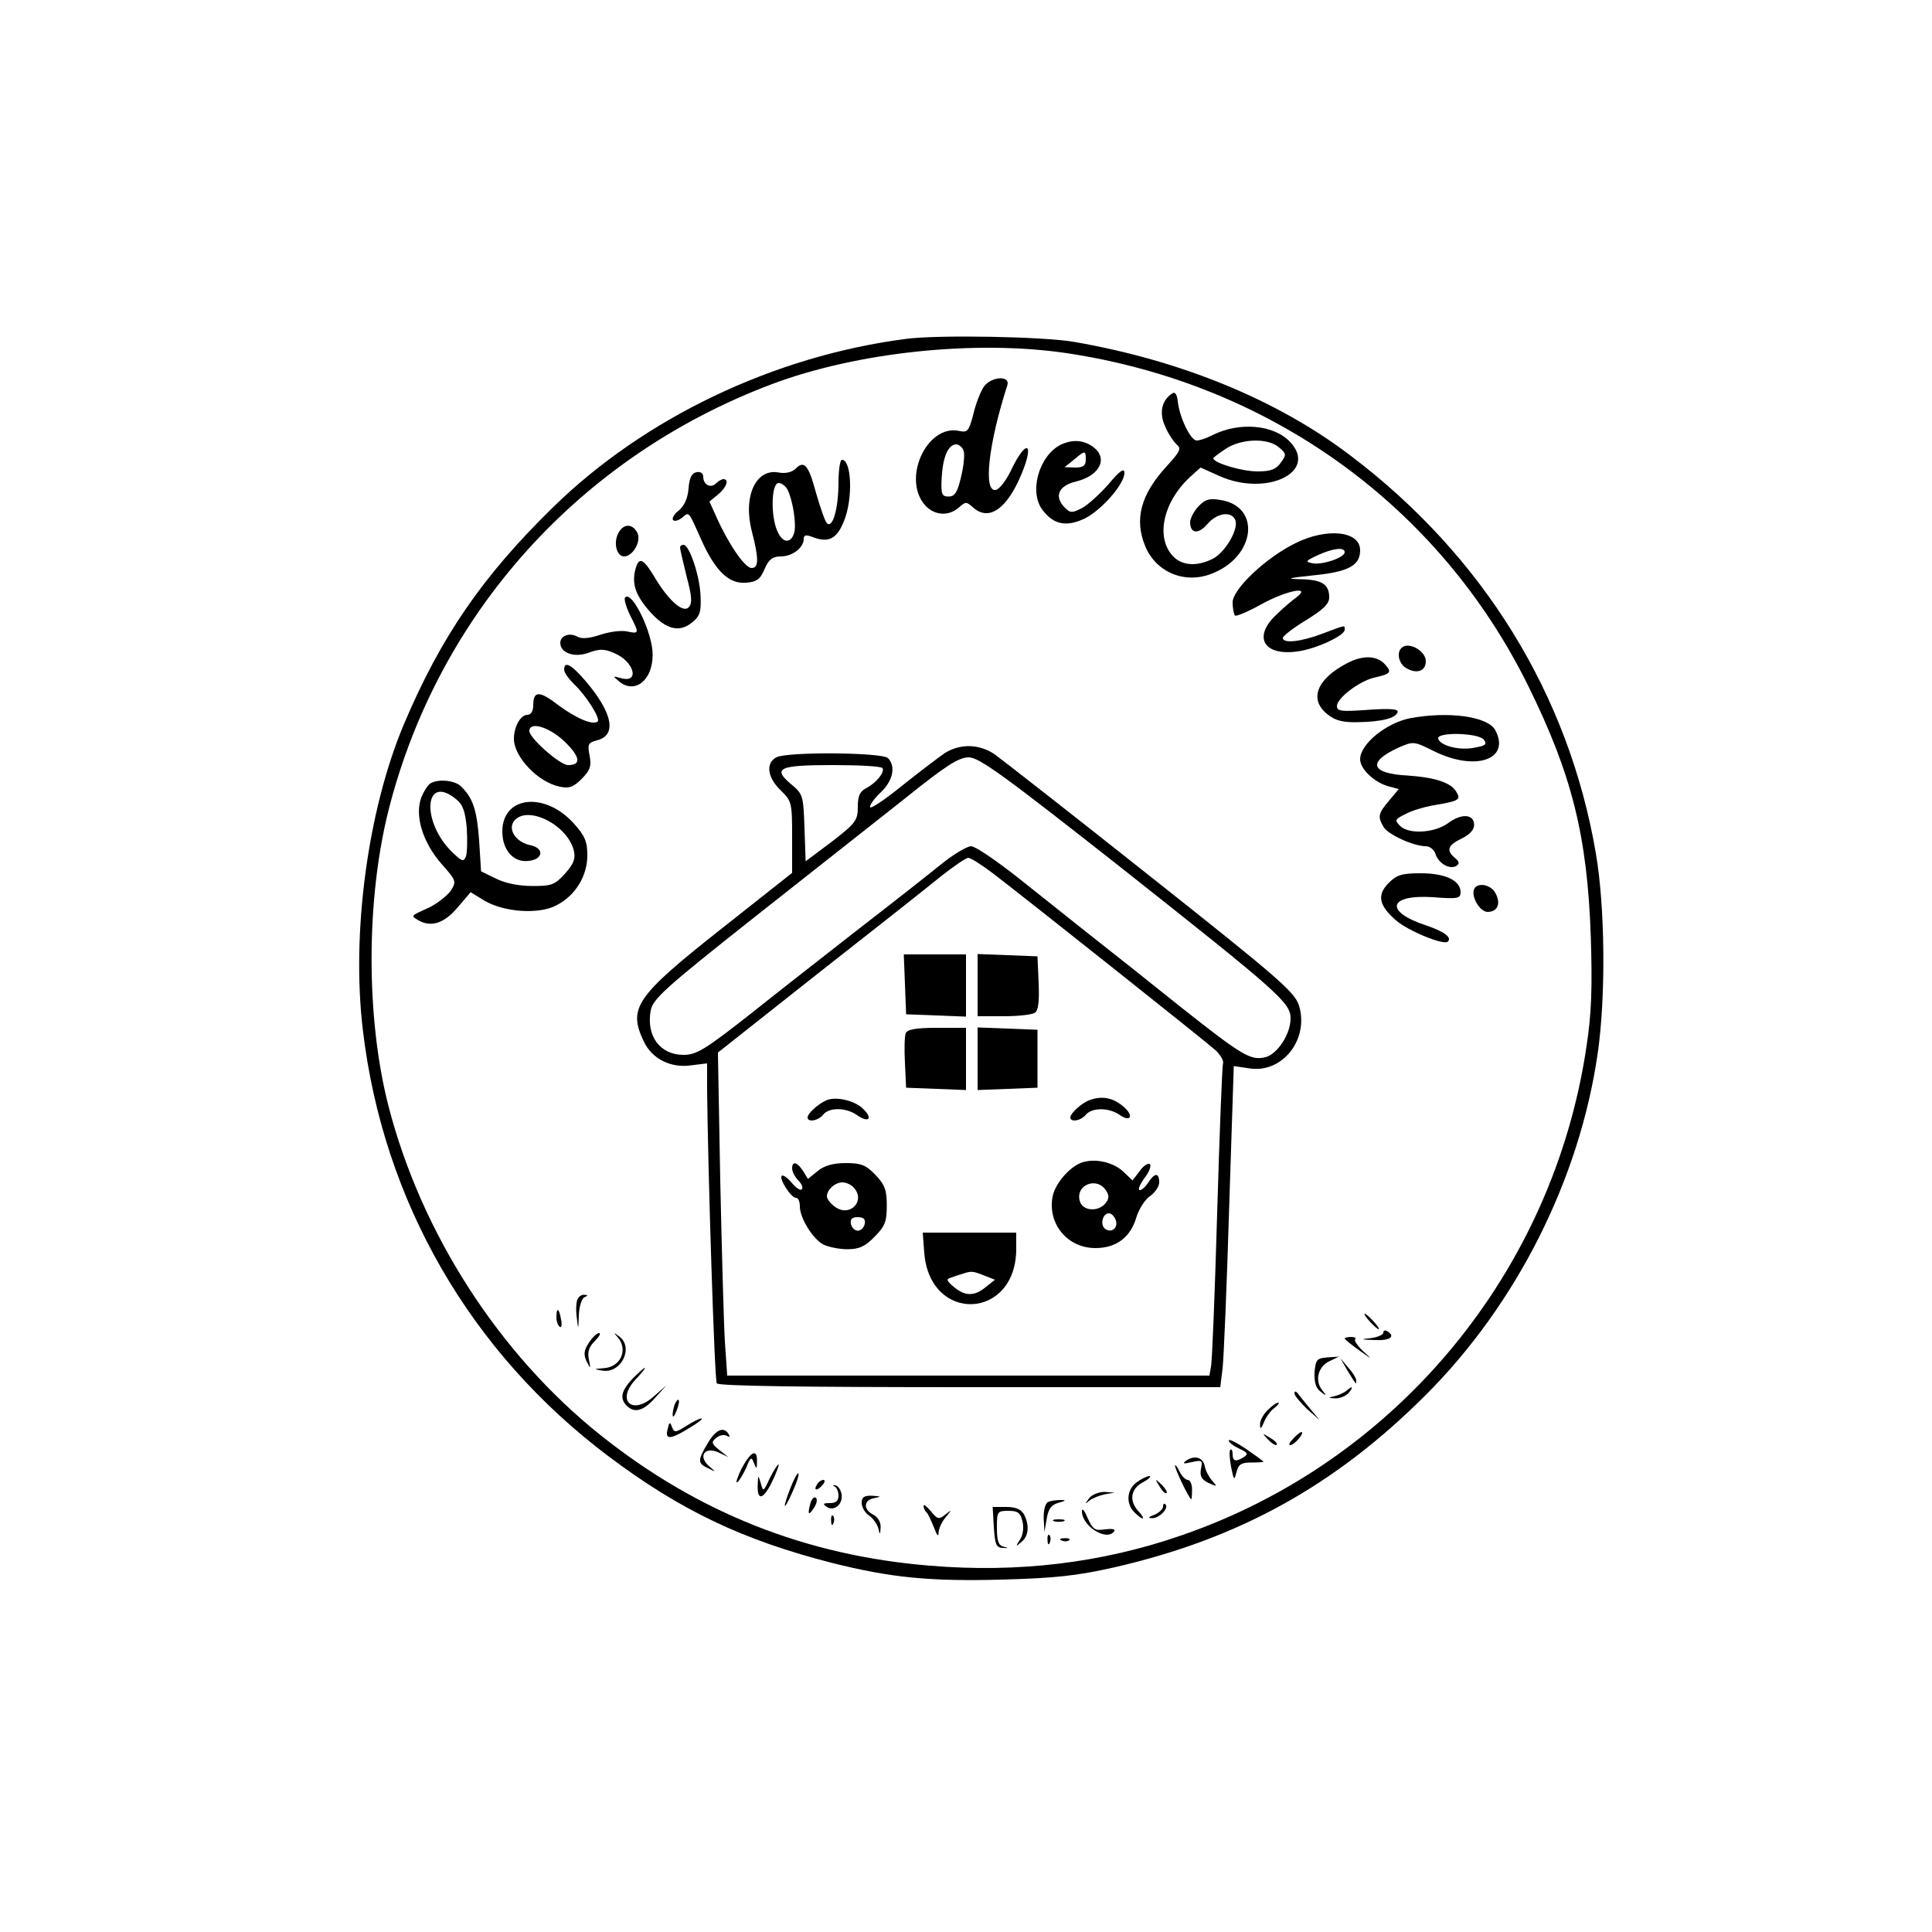 <?xml version="1.0" standalone="no"?>
<!DOCTYPE svg PUBLIC "-//W3C//DTD SVG 20010904//EN"
 "http://www.w3.org/TR/2001/REC-SVG-20010904/DTD/svg10.dtd">
<svg version="1.0" xmlns="http://www.w3.org/2000/svg"
 width="500pt" height="500pt" viewBox="0 0 500 500"
 preserveAspectRatio="xMidYMid meet">

<g transform="translate(0,500) scale(0.1,-0.1)"
fill="#000000" stroke="none">
<path d="M2345 4123 c-341 -44 -677 -204 -914 -436 -183 -179 -290 -335 -386
-562 -93 -221 -136 -539 -106 -790 52 -443 278 -835 636 -1104 186 -140 348
-217 579 -276 152 -38 251 -48 440 -43 140 4 193 10 291 32 322 74 571 212
805 446 235 235 398 558 445 885 21 146 19 378 -5 517 -70 410 -291 769 -635
1029 -189 144 -438 246 -714 294 -77 14 -354 19 -436 8z m416 -37 c526 -79
964 -395 1194 -861 114 -231 153 -390 162 -650 4 -130 2 -197 -11 -282 -86
-585 -491 -1074 -1047 -1266 -207 -72 -424 -98 -652 -79 -321 26 -601 137
-853 338 -262 209 -464 522 -549 853 -58 227 -58 533 1 766 129 507 495 914
992 1101 221 83 527 115 763 80z"/>
<path d="M2546 3999 c-8 -12 -21 -44 -27 -71 -12 -45 -15 -48 -38 -43 -81 16
-145 -119 -90 -189 24 -30 63 -34 91 -9 17 15 19 15 36 0 41 -37 88 -5 126 87
33 80 13 91 -25 14 -13 -29 -32 -54 -42 -56 -33 -6 -19 119 30 271 8 26 -42
23 -61 -4z m-52 -166 c3 -10 0 -40 -7 -68 -9 -39 -16 -50 -32 -50 -18 0 -20 6
-18 48 3 55 17 87 38 87 7 0 16 -8 19 -17z"/>
<path d="M3034 3982 c-28 -18 -35 -51 -18 -87 8 -19 22 -39 30 -46 12 -10 7
-19 -27 -56 -67 -73 -84 -137 -55 -207 28 -67 102 -98 171 -71 114 43 130 174
24 191 -29 5 -40 2 -58 -17 -11 -12 -21 -31 -21 -40 0 -30 21 -33 45 -5 25 29
62 34 72 10 9 -24 -26 -83 -58 -100 -44 -22 -85 -18 -108 12 -39 49 -19 135
46 197 l30 27 49 -22 c121 -54 256 10 183 88 -42 45 -131 53 -201 18 -15 -8
-33 -14 -41 -14 -16 0 -45 61 -49 102 -2 17 -7 25 -14 20z m275 -139 c20 -17
21 -19 6 -40 -13 -18 -26 -23 -61 -23 -40 0 -114 22 -114 34 0 2 15 13 33 25
40 26 107 28 136 4z"/>
<path d="M2745 3849 c-57 -29 -83 -124 -46 -170 29 -38 63 -43 110 -20 44 23
101 89 101 117 0 14 -12 6 -41 -29 -23 -26 -54 -54 -69 -62 -26 -13 -30 -13
-44 1 -29 29 -17 57 29 68 62 15 84 61 43 90 -25 18 -53 19 -83 5z m65 -39 c0
-15 -7 -20 -27 -20 l-28 1 24 19 c29 25 31 25 31 0z"/>
<path d="M2170 3751 c0 -66 -15 -120 -30 -105 -5 5 -17 40 -28 78 -20 74 -31
86 -54 62 -9 -8 -25 -12 -42 -9 -60 12 -94 -62 -70 -153 18 -70 18 -94 -1 -94
-17 0 -59 61 -90 130 l-19 42 22 18 c22 18 30 40 14 40 -4 0 -13 -5 -19 -11
-14 -14 -33 -3 -33 17 0 9 -7 14 -17 12 -13 -2 -19 -15 -21 -42 -2 -25 -11
-45 -25 -57 -12 -9 -19 -21 -15 -25 4 -4 14 -1 23 6 19 16 16 19 50 -57 36
-81 72 -115 116 -111 27 2 37 9 48 36 11 25 21 32 42 32 30 0 59 23 59 45 0
11 6 12 26 4 39 -14 60 -3 78 42 24 58 20 159 -5 159 -5 0 -9 -27 -9 -59z
m-132 -18 c14 -28 24 -92 17 -113 -9 -28 -30 -25 -43 5 -18 39 -16 125 3 125
8 0 18 -8 23 -17z"/>
<path d="M1600 3620 c-13 -25 -4 -60 15 -60 23 0 46 40 34 62 -13 24 -36 23
-49 -2z"/>
<path d="M3352 3594 c-77 -38 -162 -119 -162 -153 0 -15 3 -30 6 -34 3 -3 34
10 68 29 65 36 132 49 91 18 -11 -8 -35 -28 -52 -45 -61 -57 -33 -107 54 -95
48 6 123 41 123 56 0 13 4 13 -58 -10 -55 -21 -102 -26 -102 -11 0 5 27 26 60
46 44 27 60 42 60 59 0 34 -19 46 -75 47 -39 1 -32 3 34 10 90 9 121 25 121
65 0 50 -86 59 -168 18z m128 -23 c0 -14 -56 -33 -82 -29 -21 4 -20 6 12 21
39 18 70 22 70 8z"/>
<path d="M1760 3583 c0 -5 8 -38 17 -75 14 -53 15 -70 5 -80 -15 -15 -53 19
-89 80 -29 48 -40 52 -49 17 -9 -37 1 -66 38 -108 41 -46 76 -55 109 -28 20
16 24 27 22 69 -2 52 -29 132 -44 132 -5 0 -9 -3 -9 -7z"/>
<path d="M1618 3454 c-4 -3 2 -24 12 -45 25 -49 25 -50 -8 -43 -15 3 -46 -1
-69 -9 -27 -9 -47 -11 -58 -5 -21 12 -45 3 -45 -16 0 -26 37 -39 74 -25 27 10
40 10 65 -1 52 -21 68 -79 18 -65 -22 6 -22 6 -3 -10 40 -31 85 5 85 70 1 55
-53 167 -71 149z"/>
<path d="M3627 3323 c-14 -13 -6 -43 14 -53 27 -15 49 -6 49 19 0 27 -46 52
-63 34z"/>
<path d="M3485 3283 c-78 -41 -98 -94 -49 -132 20 -16 40 -21 78 -20 61 1 98
10 103 26 3 8 -19 10 -76 6 -70 -5 -81 -4 -81 10 0 20 56 63 95 73 45 10 48
14 29 35 -21 23 -58 24 -99 2z"/>
<path d="M1460 3267 c0 -8 12 -24 26 -38 31 -29 68 -88 61 -96 -12 -11 -56 8
-102 42 -49 38 -65 38 -65 -1 0 -14 -6 -24 -15 -24 -18 0 -35 -31 -35 -62 0
-47 63 -113 119 -124 24 -5 35 -1 56 20 22 22 26 33 21 60 -6 30 -4 34 19 40
52 13 41 71 -30 154 -37 43 -55 52 -55 29z m1 -186 c41 -40 44 -61 9 -61 -21
0 -100 70 -100 88 0 26 51 11 91 -27z"/>
<path d="M3648 3141 c-62 -13 -128 -67 -128 -106 0 -26 39 -62 77 -71 l23 -6
-25 -30 c-28 -33 -30 -41 -15 -67 10 -20 78 -51 110 -51 10 0 22 -9 25 -20 8
-25 37 -41 54 -31 9 6 8 11 -4 21 -23 19 -18 33 18 50 20 10 32 22 32 35 0 28
-32 31 -67 5 -35 -26 -103 -30 -125 -7 -14 14 -13 17 14 30 16 9 47 18 68 22
71 12 76 15 65 34 -13 25 -54 39 -128 44 -95 5 -104 35 -23 72 39 17 40 17 92
-9 107 -53 199 -22 159 54 -19 36 -121 50 -222 31z m192 -55 c9 -12 5 -16 -24
-21 -39 -8 -88 5 -94 23 -6 18 102 16 118 -2z"/>
<path d="M2445 3051 c-16 -11 -66 -49 -110 -84 -44 -36 -82 -61 -83 -56 -2 5
10 22 27 38 32 30 40 68 19 89 -15 15 -261 17 -289 2 -28 -15 -23 -52 11 -85
29 -28 30 -32 30 -121 l0 -93 -186 -147 c-219 -173 -239 -203 -198 -289 21
-45 70 -70 123 -62 l41 5 0 -71 c2 -201 19 -747 25 -757 4 -7 214 -10 655 -10
l648 0 6 48 c3 26 11 213 17 415 l12 368 41 -6 c85 -13 154 75 128 162 -11 35
-48 68 -384 334 -204 162 -386 304 -404 317 -40 27 -89 28 -129 3z m452 -293
c416 -329 443 -353 443 -394 0 -40 -34 -92 -65 -100 -38 -9 -58 2 -222 132
-81 65 -188 150 -238 189 -49 39 -133 106 -186 148 -54 42 -105 77 -116 77
-10 0 -46 -21 -79 -48 -32 -26 -126 -100 -209 -164 -82 -64 -210 -164 -284
-223 -117 -92 -139 -105 -172 -105 -61 0 -97 49 -85 115 6 30 37 58 263 237
142 112 318 251 393 310 107 86 141 108 167 108 27 0 90 -46 390 -282z m-613
254 c6 -10 -15 -37 -41 -51 -18 -9 -23 -21 -23 -49 0 -35 -5 -42 -67 -90 l-68
-51 -3 87 c-3 83 -4 87 -34 112 -50 42 -33 50 107 50 68 0 126 -3 129 -8z
m288 -274 c99 -76 552 -436 575 -457 12 -12 21 -27 18 -34 -2 -6 -9 -181 -15
-387 -6 -206 -13 -385 -16 -397 l-4 -23 -624 0 -624 0 -6 88 c-3 48 -8 236
-12 417 l-6 331 258 204 c143 112 286 225 319 252 33 26 65 48 71 48 6 0 36
-19 66 -42z"/>
<path d="M2342 2453 l3 -78 78 -3 77 -3 0 81 0 80 -80 0 -81 0 3 -77z"/>
<path d="M2530 2450 l0 -80 68 0 c37 0 73 4 80 9 9 5 12 28 10 77 l-3 69 -77
3 -78 3 0 -81z"/>
<path d="M2344 2326 c-3 -7 -4 -42 -2 -77 l3 -64 78 -3 77 -3 0 81 0 80 -75 0
c-54 0 -77 -4 -81 -14z"/>
<path d="M2530 2260 l0 -81 78 3 77 3 0 75 0 75 -77 3 -78 3 0 -81z"/>
<path d="M2140 2153 c-20 -8 -50 -34 -50 -45 0 -13 27 -9 40 7 16 20 60 19 88
-1 30 -21 42 -9 16 16 -20 21 -69 33 -94 23z"/>
<path d="M2820 2153 c-20 -7 -50 -34 -50 -45 0 -13 27 -9 40 7 16 19 60 19 87
0 32 -22 38 0 7 24 -26 21 -54 25 -84 14z"/>
<path d="M2805 1993 c-33 -8 -74 -54 -81 -90 -13 -71 39 -133 111 -133 54 0
91 28 106 80 7 22 23 47 36 55 12 9 23 24 23 35 0 26 -12 25 -28 0 -7 -11 -17
-20 -22 -20 -6 0 -1 13 11 30 13 16 19 33 15 37 -4 4 -16 -3 -26 -17 l-19 -25
-23 22 c-25 24 -69 35 -103 26z m58 -75 c8 -12 7 -21 -2 -32 -19 -23 -58 -20
-66 4 -14 43 44 67 68 28z m24 -74 c8 -20 -8 -36 -26 -25 -15 10 -8 41 9 41 6
0 13 -7 17 -16z"/>
<path d="M2050 1976 c0 -8 7 -22 16 -31 9 -9 13 -19 9 -23 -4 -4 -15 4 -26 17
-11 13 -22 21 -26 18 -7 -8 24 -57 37 -57 6 0 10 -10 10 -22 0 -30 33 -84 61
-99 13 -6 40 -12 62 -12 30 0 46 7 70 32 27 27 32 39 32 81 0 40 -5 54 -29 79
-25 26 -37 31 -77 31 -31 0 -55 -6 -72 -20 l-26 -21 -13 21 c-15 23 -28 26
-28 6z m158 -48 c34 -34 -7 -79 -46 -52 -12 8 -22 21 -22 28 0 17 21 36 40 36
9 0 21 -5 28 -12z m30 -95 c-2 -10 -10 -18 -18 -18 -8 0 -16 8 -18 18 -2 12 3
17 18 17 15 0 20 -5 18 -17z"/>
<path d="M2392 1757 c15 -183 238 -173 238 11 l0 42 -121 0 -121 0 4 -53z
m155 -58 l28 -11 -24 -19 c-29 -24 -53 -24 -82 0 -19 16 -21 21 -9 24 8 3 22
8 30 10 23 8 27 8 57 -4z"/>
<path d="M1113 2972 c-6 -4 -17 -21 -23 -37 -17 -46 4 -115 52 -170 39 -44 40
-46 24 -71 -10 -13 -34 -32 -54 -42 -49 -22 -49 -22 -32 -32 33 -21 68 -11
103 30 l35 41 36 -22 c51 -30 141 -36 186 -12 49 25 80 76 80 129 0 36 -6 51
-36 84 -75 82 -184 70 -184 -22 0 -48 29 -81 68 -76 39 4 41 34 3 41 -36 8
-58 41 -40 63 34 41 137 -10 154 -77 5 -21 0 -34 -22 -59 -27 -30 -35 -33 -85
-33 -34 0 -70 7 -94 19 l-39 19 -5 80 c-6 80 -16 109 -46 139 -16 17 -61 21
-81 8z m67 -40 c18 -14 24 -32 28 -75 2 -31 1 -64 -2 -73 -6 -15 -10 -14 -35
10 -82 79 -73 205 9 138z"/>
<path d="M3594 2715 c-31 -31 -26 -58 19 -97 31 -27 123 -65 134 -55 11 11 -9
26 -56 42 -110 36 -98 81 19 73 63 -5 70 -3 70 13 0 30 -39 49 -103 49 -49 0
-62 -4 -83 -25z"/>
<path d="M3816 2701 c-11 -18 13 -61 34 -61 26 0 35 22 20 49 -11 21 -44 28
-54 12z"/>
<path d="M1494 1636 c-3 -8 -4 -29 -1 -48 3 -30 4 -30 5 9 1 23 8 44 15 46 9
4 9 6 -1 6 -7 1 -15 -5 -18 -13z"/>
<path d="M1440 1591 c0 -11 4 -22 9 -25 4 -3 6 6 3 19 -5 30 -12 33 -12 6z"/>
<path d="M3545 1580 c10 -11 20 -20 23 -20 3 0 -3 9 -13 20 -10 11 -20 20 -23
20 -3 0 3 -9 13 -20z"/>
<path d="M3580 1551 c0 -5 -15 -12 -32 -14 -29 -3 -27 -4 10 -5 39 -2 55 9 32
23 -5 3 -10 2 -10 -4z"/>
<path d="M1524 1525 c-13 -20 -14 -30 -6 -48 11 -21 11 -21 6 5 -4 19 0 32 15
47 12 12 17 21 11 21 -5 0 -17 -11 -26 -25z"/>
<path d="M1598 1540 c29 -33 8 -79 -37 -81 -25 -2 -25 -2 -3 -6 49 -9 83 59
45 88 -15 11 -16 11 -5 -1z"/>
<path d="M3480 1536 c0 -2 17 -16 38 -31 34 -24 35 -25 10 -2 -15 14 -24 28
-21 31 4 3 -1 6 -10 6 -9 0 -17 -2 -17 -4z"/>
<path d="M3402 1449 c-1 -25 3 -41 15 -50 16 -13 17 -12 5 3 -20 25 -11 61 18
75 l25 12 -30 -2 c-27 -2 -30 -6 -33 -38z"/>
<path d="M3486 1455 c24 -39 24 -40 24 -28 0 6 -9 21 -21 34 l-20 24 17 -30z"/>
<path d="M1637 1432 c-29 -31 -34 -51 -15 -70 20 -20 43 -14 74 21 l29 32 -32
-28 c-57 -52 -100 -11 -47 44 15 16 25 29 23 29 -3 0 -17 -13 -32 -28z"/>
<path d="M3485 1401 c-6 -5 -19 -11 -30 -14 -19 -4 -19 -5 1 -6 12 0 27 6 34
14 14 16 10 20 -5 6z"/>
<path d="M3350 1394 c0 -6 15 -23 32 -40 l33 -29 -25 30 c-14 17 -28 34 -32
40 -5 5 -8 5 -8 -1z"/>
<path d="M1746 1365 c-3 -9 -6 -22 -5 -28 0 -7 5 -1 10 12 5 13 8 26 5 28 -2
2 -6 -3 -10 -12z"/>
<path d="M3280 1350 c-11 -11 -20 -28 -19 -37 0 -13 3 -11 10 6 5 13 17 30 27
37 9 7 14 14 10 14 -5 0 -17 -9 -28 -20z"/>
<path d="M1775 1309 c-27 -17 -30 -17 -36 -2 -5 14 -7 13 -11 -5 -8 -29 7 -28
57 3 22 13 36 24 30 24 -5 0 -23 -9 -40 -20z"/>
<path d="M1831 1264 c-26 -44 -26 -51 2 -64 20 -10 20 -10 5 3 -34 27 -15 56
24 37 l23 -11 -23 18 c-21 17 -22 21 -8 32 8 7 21 9 27 5 8 -4 9 -3 5 4 -13
22 -34 12 -55 -24z"/>
<path d="M3348 1278 c-10 -10 -14 -18 -9 -18 10 0 36 29 30 34 -2 1 -12 -6
-21 -16z"/>
<path d="M3282 1274 c10 -10 20 -16 22 -13 3 3 -5 11 -17 18 -21 13 -21 12 -5
-5z"/>
<path d="M3180 1272 c0 -5 12 -14 27 -21 22 -10 24 -14 12 -22 -21 -13 -29
-11 -29 8 0 9 -3 14 -6 11 -3 -3 -2 -23 2 -44 7 -35 8 -37 14 -14 5 20 12 25
38 25 18 0 32 1 32 2 0 1 -20 16 -45 33 -25 17 -45 27 -45 22z"/>
<path d="M1919 1199 c-11 -23 -16 -38 -11 -35 5 3 15 20 23 37 11 28 14 30 20
13 7 -17 8 -17 8 4 1 34 -16 26 -40 -19z"/>
<path d="M3070 1220 c-11 -8 -7 -9 14 -4 27 6 29 5 24 -18 -3 -18 1 -27 20
-36 23 -10 23 -10 9 6 -8 9 -17 26 -19 37 -4 23 -26 30 -48 15z"/>
<path d="M1992 1174 c-16 -35 -17 -35 -23 -13 -7 23 -7 23 -8 -3 -2 -43 14
-40 37 7 12 25 19 45 17 45 -3 0 -13 -16 -23 -36z"/>
<path d="M3041 1207 c-1 -8 37 -87 42 -87 1 0 2 11 2 25 0 14 -5 25 -11 25 -6
0 -16 10 -22 23 -6 12 -11 18 -11 14z"/>
<path d="M2046 1150 c-22 -56 -19 -65 5 -11 11 24 18 46 15 48 -2 2 -11 -14
-20 -37z"/>
<path d="M2942 1164 c-26 -18 -29 -56 -6 -78 22 -22 31 -20 11 2 -26 28 -21
59 11 76 15 8 22 15 17 16 -6 0 -21 -7 -33 -16z"/>
<path d="M2115 1159 c-11 -16 -1 -19 13 -3 7 8 8 14 3 14 -5 0 -13 -5 -16 -11z"/>
<path d="M3001 1153 c7 -12 15 -20 18 -17 3 2 -3 12 -13 22 -17 16 -18 16 -5
-5z"/>
<path d="M2160 1153 c5 -2 10 -13 10 -24 0 -13 -7 -19 -22 -19 -18 0 -20 -2
-8 -10 19 -12 42 7 38 33 -2 11 -9 22 -16 23 -7 1 -8 0 -2 -3z"/>
<path d="M2819 1123 c-12 -16 -12 -17 1 -6 8 6 26 13 40 16 l25 4 -26 2 c-15
0 -33 -7 -40 -16z"/>
<path d="M2097 1108 c-8 -29 -4 -32 11 -8 6 10 8 21 3 24 -5 3 -11 -4 -14 -16z"/>
<path d="M2230 1111 c0 -11 8 -26 19 -33 10 -7 21 -22 24 -33 4 -18 5 -18 6 2
1 13 -7 27 -19 33 -27 14 -25 38 3 43 19 4 18 4 -5 6 -22 1 -28 -4 -28 -18z"/>
<path d="M2713 1113 c-8 -3 -12 -20 -12 -41 l2 -37 6 35 c4 25 12 36 31 41 19
5 20 7 5 7 -11 0 -26 -2 -32 -5z"/>
<path d="M2390 1103 c0 -5 3 -13 8 -17 4 -4 12 -22 19 -39 8 -21 12 -26 12
-13 1 11 9 29 19 40 16 20 16 20 -2 6 -16 -13 -20 -12 -37 9 -11 13 -19 19
-19 14z"/>
<path d="M3010 1101 c0 -6 -10 -16 -22 -21 -16 -6 -18 -9 -7 -9 19 -1 45 26
35 36 -3 3 -6 1 -6 -6z"/>
<path d="M2572 1048 c3 -45 6 -53 23 -54 15 -1 16 0 3 3 -14 3 -18 15 -18 49
0 42 1 44 30 44 24 0 31 -5 36 -27 4 -15 2 -35 -6 -47 -12 -19 -12 -20 3 -7
19 15 22 43 7 72 -8 13 -21 19 -46 19 l-35 0 3 -52z"/>
<path d="M2800 1090 c-1 -40 66 -81 84 -52 3 5 -8 6 -25 4 -25 -4 -31 0 -44
29 -8 19 -14 27 -15 19z"/>
<path d="M2151 1064 c0 -11 3 -14 6 -6 3 7 2 16 -1 19 -3 4 -6 -2 -5 -13z"/>
<path d="M2728 1063 c6 -2 18 -2 25 0 6 3 1 5 -13 5 -14 0 -19 -2 -12 -5z"/>
<path d="M2711 1014 c0 -11 3 -14 6 -6 3 7 2 16 -1 19 -3 4 -6 -2 -5 -13z"/>
<path d="M2748 1013 c7 -3 16 -2 19 1 4 3 -2 6 -13 5 -11 0 -14 -3 -6 -6z"/>
</g>
</svg>
